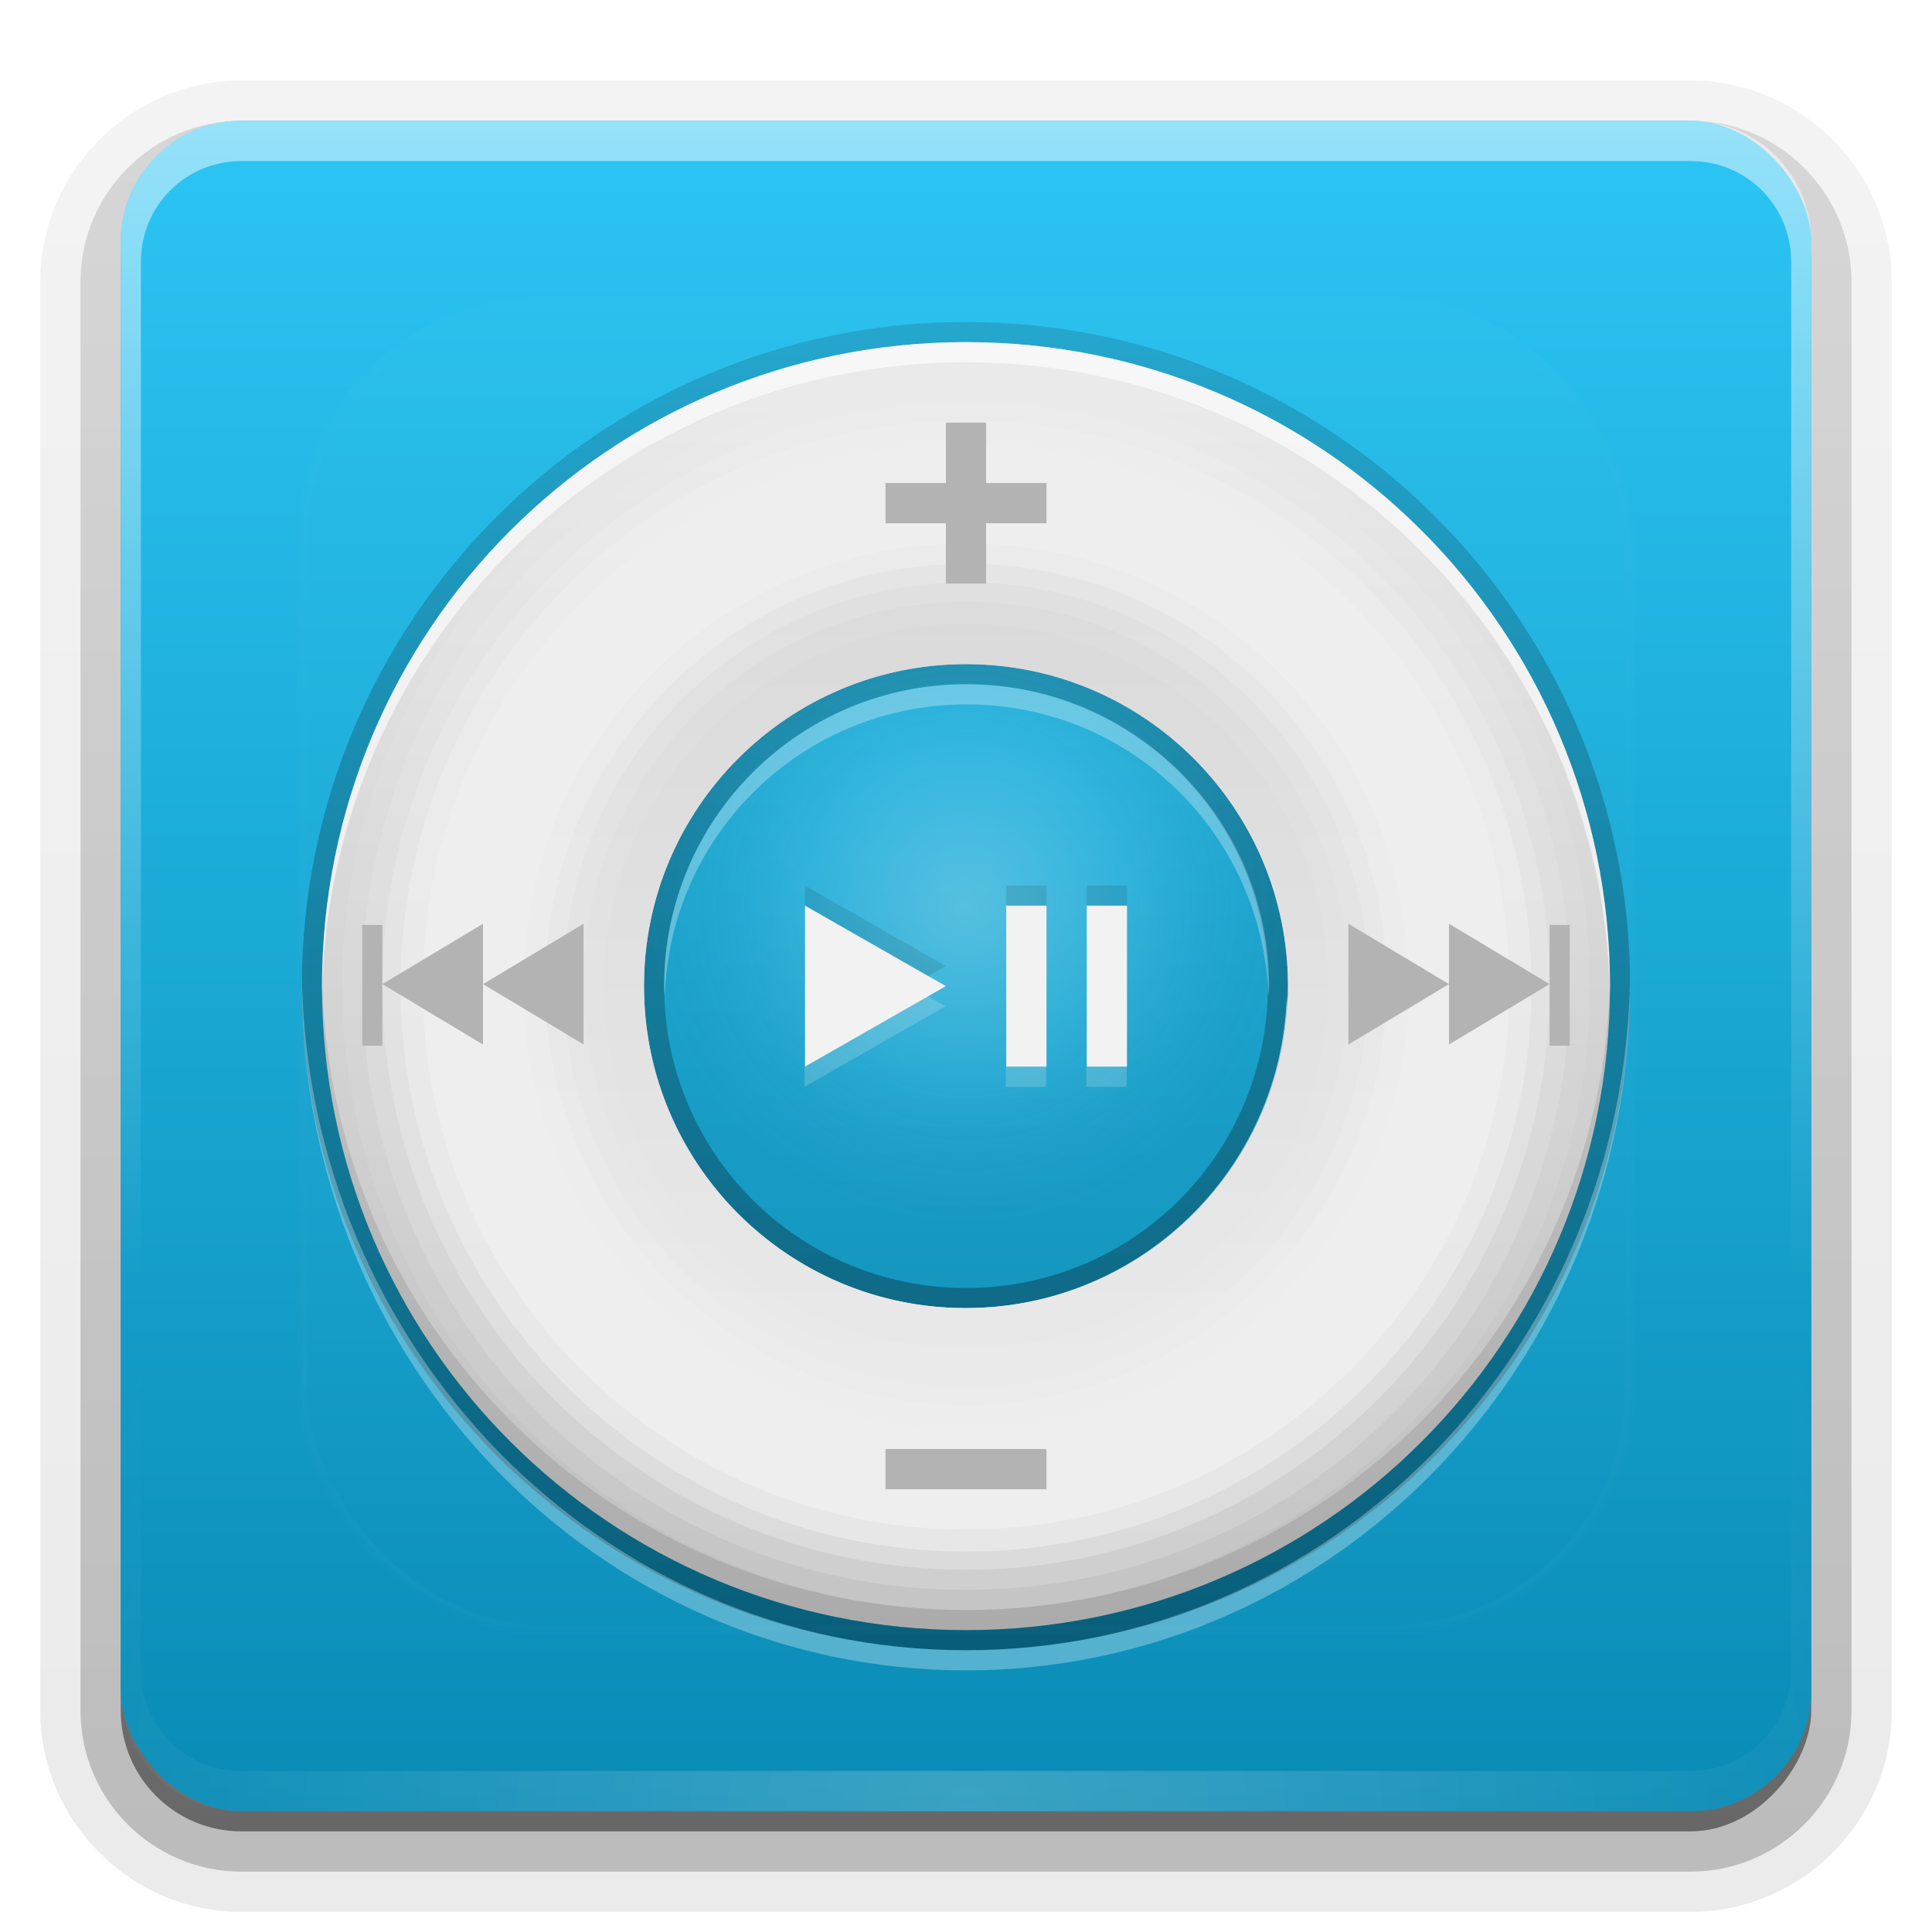 <?xml version="1.0" encoding="UTF-8"?>
<svg id="svg2408" width="96" height="96" version="1.0" xmlns="http://www.w3.org/2000/svg" xmlns:cc="http://creativecommons.org/ns#" xmlns:dc="http://purl.org/dc/elements/1.1/" xmlns:rdf="http://www.w3.org/1999/02/22-rdf-syntax-ns#" xmlns:xlink="http://www.w3.org/1999/xlink">
 <defs id="defs2410">
  <linearGradient id="ButtonShadow" x1="45.4" x2="45.4" y1="92.5" y2="7.02" gradientTransform="scale(1.01 .994)" gradientUnits="userSpaceOnUse">
   <stop id="stop3750" offset="0"/>
   <stop id="stop3752" stop-opacity=".588" offset="1"/>
  </linearGradient>
  <linearGradient id="linearGradient3737">
   <stop id="stop3739" stop-color="#fff" offset="0"/>
   <stop id="stop3741" stop-color="#fff" stop-opacity="0" offset="1"/>
  </linearGradient>
  <filter id="filter3174">
   <feGaussianBlur id="feGaussianBlur3176" stdDeviation="1.71"/>
  </filter>
  <linearGradient id="linearGradient3188" x1="36.4" x2="36.4" y1="6" y2="63.9" gradientUnits="userSpaceOnUse" xlink:href="#linearGradient3737"/>
  <filter id="filter3794" x="-.192" y="-.192" width="1.38" height="1.38">
   <feGaussianBlur id="feGaussianBlur3796" stdDeviation="5.28"/>
  </filter>
  <linearGradient id="linearGradient3613" x1="48" x2="48" y1="20.2" y2="139" gradientUnits="userSpaceOnUse" xlink:href="#linearGradient3737"/>
  <radialGradient id="radialGradient3619" cx="48" cy="90.2" r="42" gradientTransform="matrix(1.16 0 0 .996 -7.55 .197)" gradientUnits="userSpaceOnUse" xlink:href="#linearGradient3737"/>
  <clipPath id="clipPath3613">
   <rect id="rect3615" x="6" y="6" width="84" height="84" rx="6" ry="6" fill="#fff"/>
  </clipPath>
  <linearGradient id="linearGradient3617" x1="48" x2="48" y1="90" y2="5.99" gradientUnits="userSpaceOnUse">
   <stop id="stop3988" stop-color="#098bb5" offset="0"/>
   <stop id="stop3990" stop-color="#2cc5f4" offset="1"/>
  </linearGradient>
  <linearGradient id="ButtonShadow-0" x1="45.4" x2="45.4" y1="92.5" y2="7.02" gradientTransform="matrix(1.01 0 0 .994 100 0)" gradientUnits="userSpaceOnUse">
   <stop id="stop3750-8" offset="0"/>
   <stop id="stop3752-5" stop-opacity=".588" offset="1"/>
  </linearGradient>
  <linearGradient id="linearGradient3780" x1="32.3" x2="32.3" y1="6.13" y2="90.2" gradientTransform="matrix(1.02 0 0 1.01 -1.14 -98.1)" gradientUnits="userSpaceOnUse" xlink:href="#ButtonShadow-0"/>
  <linearGradient id="linearGradient3721" x1="32.3" x2="32.3" y1="6.13" y2="90.2" gradientTransform="translate(0,-97)" gradientUnits="userSpaceOnUse" xlink:href="#ButtonShadow-0"/>
  <linearGradient id="linearGradient4111" x1="-41" x2="72" y1="49" y2="49" gradientTransform="matrix(0,1,-1,0,97,1)" gradientUnits="userSpaceOnUse" xlink:href="#linearGradient4086"/>
  <linearGradient id="linearGradient4086">
   <stop id="stop4088" stop-color="#bebebe" offset="0"/>
   <stop id="stop4098" stop-color="#ebebeb" offset="1"/>
  </linearGradient>
  <radialGradient id="radialGradient3847-3" cx="48" cy="44" r="16" gradientUnits="userSpaceOnUse">
   <stop id="stop3843-2" stop-color="#fff" offset="0"/>
   <stop id="stop3849-4" stop-color="#fff" stop-opacity=".336" offset=".5"/>
   <stop id="stop3845-4" stop-opacity=".168" offset="1"/>
  </radialGradient>
  <linearGradient id="linearGradient3857-7" x1="15" x2="120" y1="48" y2="48" gradientTransform="matrix(0,-1,1,0,0,97)" gradientUnits="userSpaceOnUse">
   <stop id="stop3853-3" offset="0"/>
   <stop id="stop3855-7" stop-opacity="0" offset="1"/>
  </linearGradient>
  <linearGradient id="linearGradient4223" x1="16" x2="80" y1="49" y2="49" gradientTransform="matrix(0,-1,1,0,-1,97)" gradientUnits="userSpaceOnUse" xlink:href="#linearGradient4086"/>
 </defs>
 <g id="layer2" display="none">
  <rect id="rect3745" x="5" y="7" width="86" height="85" rx="6" ry="6" fill="url(#ButtonShadow)" filter="url(#filter3174)" opacity=".9"/>
 </g>
 <g id="layer3">
  <path id="path3786" transform="scale(1,-1)" d="m12-95c-5.51 0-10 4.52-10 10v71c0 5.51 4.52 10 10 10h72c5.51 0 10-4.52 10-10v-71c0-5.51-4.52-10-10-10h-72z" fill="url(#linearGradient3780)" opacity=".08"/>
  <path id="path3778" transform="scale(1,-1)" d="m12-94c-4.97 0-9.03 4.06-9.03 9.03v71c0 4.97 4.06 9.03 9.03 9.03h72c4.97 0 9.03-4.06 9.03-9.03v-71c0-4.97-4.06-9.03-9.03-9.03h-72z" fill="url(#linearGradient3780)" opacity=".1"/>
  <path id="path3770" transform="scale(1,-1)" d="m12-93c-4.41 0-8 3.59-8 8v71c0 4.41 3.59 8 8 8h72c4.41 0 8-3.59 8-8v-71c0-4.41-3.59-8-8-8h-72z" fill="url(#linearGradient3780)" opacity=".2"/>
  <rect id="rect3723" transform="scale(1,-1)" x="5" y="-92" width="86" height="85" rx="7" ry="7" fill="url(#linearGradient3780)" opacity=".3"/>
  <rect id="rect3716" transform="scale(1,-1)" x="6" y="-91" width="84" height="84" rx="6" ry="6" fill="url(#linearGradient3721)" opacity=".45"/>
 </g>
 <g id="layer1">
  <rect id="rect2419" x="6" y="6" width="84" height="84" rx="6" ry="6" fill="url(#linearGradient3617)"/>
  <path id="rect3728" d="m12 6c-3.32 0-6 2.68-6 6v72c0 0.335 0.041 0.651 0.094 0.969 0.049 0.296 0.097 0.597 0.188 0.875 0.01 0.03 0.021 0.064 0.031 0.094 0.099 0.288 0.235 0.547 0.375 0.812 0.145 0.274 0.316 0.536 0.5 0.781s0.374 0.473 0.594 0.688c0.44 0.428 0.943 0.815 1.5 1.09 0.279 0.14 0.573 0.247 0.875 0.344-0.256-0.1-0.487-0.236-0.719-0.375-0.007-0.004-0.024 0.004-0.031 0-0.032-0.019-0.062-0.043-0.094-0.062-0.12-0.077-0.231-0.164-0.344-0.25-0.106-0.081-0.213-0.161-0.312-0.25-0.178-0.161-0.347-0.345-0.5-0.531-0.108-0.13-0.218-0.265-0.312-0.406-0.025-0.038-0.038-0.086-0.062-0.125-0.065-0.103-0.13-0.205-0.188-0.312-0.101-0.195-0.206-0.416-0.281-0.625-0.008-0.022-0.024-0.041-0.031-0.062-0.032-0.092-0.036-0.187-0.062-0.281-0.03-0.107-0.07-0.203-0.094-0.312-0.073-0.342-0.125-0.698-0.125-1.06v-72c0-2.78 2.22-5 5-5h72c2.78 0 5 2.22 5 5v72c0 0.364-0.052 0.721-0.125 1.06-0.044 0.207-0.088 0.398-0.156 0.594-0.008 0.022-0.023 0.041-0.031 0.062-0.063 0.174-0.138 0.367-0.219 0.531-0.042 0.083-0.079 0.17-0.125 0.25-0.055 0.097-0.127 0.188-0.188 0.281-0.094 0.141-0.205 0.276-0.312 0.406-0.143 0.174-0.303 0.347-0.469 0.5-0.011 0.01-0.02 0.021-0.031 0.031-0.138 0.126-0.285 0.234-0.438 0.344-0.103 0.073-0.204 0.153-0.312 0.219-0.007 0.004-0.024-0.004-0.031 0-0.232 0.139-0.463 0.275-0.719 0.375 0.302-0.097 0.596-0.204 0.875-0.344 0.557-0.279 1.06-0.666 1.5-1.09 0.22-0.214 0.409-0.442 0.594-0.688s0.355-0.508 0.5-0.781c0.14-0.265 0.276-0.525 0.375-0.812 0.01-0.031 0.021-0.063 0.031-0.094 0.09-0.278 0.139-0.579 0.188-0.875 0.052-0.318 0.094-0.634 0.094-0.969v-72c0-3.32-2.68-6-6-6h-72z" fill="url(#linearGradient3188)" opacity=".5"/>
  <path id="path3615" d="m12 90c-3.32 0-6-2.68-6-6v-72c0-0.335 0.041-0.651 0.094-0.969 0.049-0.296 0.097-0.597 0.188-0.875 0.01-0.03 0.021-0.064 0.031-0.094 0.099-0.288 0.235-0.547 0.375-0.812 0.145-0.274 0.316-0.536 0.5-0.781s0.374-0.473 0.594-0.688c0.44-0.428 0.943-0.815 1.5-1.09 0.279-0.14 0.573-0.247 0.875-0.344-0.256 0.1-0.487 0.236-0.719 0.375-0.007 0.004-0.024-0.004-0.031 0-0.032 0.019-0.062 0.043-0.094 0.062-0.12 0.077-0.231 0.164-0.344 0.25-0.106 0.081-0.213 0.161-0.312 0.25-0.178 0.161-0.347 0.345-0.5 0.531-0.108 0.13-0.218 0.265-0.312 0.406-0.025 0.038-0.038 0.086-0.062 0.125-0.065 0.103-0.13 0.205-0.188 0.312-0.101 0.195-0.206 0.416-0.281 0.625-0.008 0.022-0.024 0.041-0.031 0.062-0.032 0.092-0.036 0.187-0.062 0.281-0.03 0.107-0.07 0.203-0.094 0.312-0.073 0.342-0.125 0.698-0.125 1.06v72c0 2.78 2.22 5 5 5h72c2.78 0 5-2.22 5-5v-72c0-0.364-0.052-0.721-0.125-1.06-0.044-0.207-0.088-0.398-0.156-0.594-0.008-0.022-0.023-0.041-0.031-0.062-0.063-0.174-0.138-0.367-0.219-0.531-0.042-0.083-0.079-0.17-0.125-0.25-0.055-0.097-0.127-0.188-0.188-0.281-0.094-0.141-0.205-0.276-0.312-0.406-0.143-0.174-0.303-0.347-0.469-0.5-0.011-0.01-0.02-0.021-0.031-0.031-0.138-0.126-0.285-0.234-0.438-0.344-0.103-0.073-0.204-0.153-0.312-0.219-0.007-0.004-0.024 0.004-0.031 0-0.232-0.139-0.463-0.275-0.719-0.375 0.302 0.097 0.596 0.204 0.875 0.344 0.557 0.279 1.06 0.666 1.5 1.09 0.22 0.214 0.409 0.442 0.594 0.688s0.355 0.508 0.5 0.781c0.14 0.265 0.276 0.525 0.375 0.812 0.01 0.031 0.021 0.063 0.031 0.094 0.09 0.278 0.139 0.579 0.188 0.875 0.052 0.318 0.094 0.634 0.094 0.969v72c0 3.32-2.68 6-6 6h-72z" fill="url(#radialGradient3619)" opacity=".2"/>
 </g>
 <g id="layer5">
  <rect id="rect3171" x="15" y="15" width="66" height="66" rx="12" ry="12" clip-path="url(#clipPath3613)" fill="url(#linearGradient3613)" filter="url(#filter3794)" opacity=".1" stroke="#fff" stroke-linecap="round" stroke-width=".5"/>
 </g>
 <g id="layer4">
  <path id="path3823" d="m16 49c0 17.7 14.3 32 32 32s32-14.3 32-32-14.3-32-32-32-32 14.3-32 32zm16 0c0-8.84 7.16-16 16-16s16 7.16 16 16-7.16 16-16 16-16-7.16-16-16z" color="#000000" fill="url(#linearGradient4223)"/>
  <path id="path3834" d="m15 49c0 18.2 14.8 33 33 33s33-14.8 33-33-14.8-33-33-33-33 14.8-33 33zm1 0c0-17.7 14.3-32 32-32s32 14.3 32 32-14.3 32-32 32-32-14.3-32-32zm16 0c0 8.84 7.16 16 16 16s16-7.16 16-16-7.16-16-16-16-16 7.16-16 16zm1 0c0-8.3 6.7-15 15-15s15 6.7 15 15-6.7 15-15 15-15-6.7-15-15z" color="#000000" fill="url(#linearGradient3857-7)" opacity=".35"/>
  <path id="path3839" transform="translate(0,1)" d="m64 48a16 16 0 1 1-32 0 16 16 0 1 1 32 0z" color="#000000" fill="url(#radialGradient3847-3)" opacity=".25"/>
  <path id="path3859" d="m48 17c-17.7 0-32 14.3-32 32 0 0.167-0.003 0.334 0 0.5 0.267-17.4 14.5-31.5 32-31.5s31.7 14.1 32 31.5c0.003-0.166 0-0.333 0-0.5 0-17.7-14.3-32-32-32zm-16 32.5c-0.005 0.169-0.031 0.33-0.031 0.5 0 8.84 7.16 16 16 16s16-7.16 16-16c0-0.17-0.026-0.331-0.031-0.5-0.268 8.6-7.3 15.5-16 15.5s-15.7-6.9-16-15.5z" color="#000000" fill="#fff" opacity=".6"/>
  <path id="path3864" d="m48 32c-8.84 0-16 7.16-16 16 0 0.17 0.026 0.331 0.031 0.5 0.268-8.6 7.3-15.5 16-15.5s15.7 6.9 16 15.5c0.005-0.169 0.031-0.33 0.031-0.5 0-8.84-7.16-16-16-16zm-32 16.5c-0.003 0.166 0 0.333 0 0.5 0 17.7 14.3 32 32 32s32-14.3 32-32c0-0.167 0.003-0.334 0-0.5-0.267 17.4-14.5 31.5-32 31.5s-31.7-14.1-32-31.5z" color="#000000" opacity=".1"/>
  <path id="path3871" d="m48 34c-8.28 0-15 6.72-15 15 0 0.169 0.026 0.332 0.031 0.5 0.267-8.05 6.85-14.5 15-14.5s14.7 6.45 15 14.5c0.006-0.168 0.031-0.331 0.031-0.5 0-8.28-6.72-15-15-15z" color="#000000" fill="#fff" opacity=".3"/>
  <path id="path3876" d="m15 48.5c-0.002 0.167 0 0.332 0 0.5 0 18.8 14.8 34 33 34s33-15.2 33-34c0-0.168 0.002-0.333 0-0.5-0.26 18.6-14.9 33.5-33 33.5s-32.7-15-33-33.5z" color="#000000" fill="#fff" opacity=".3"/>
  <path id="path4100" d="m72 49c0-13.3-10.7-24-24-24s-24 10.7-24 24 10.7 24 24 24 24-10.7 24-24zm-8 0c0 8.84-7.16 16-16 16s-16-7.16-16-16 7.16-16 16-16 16 7.16 16 16z" color="#000000" fill="url(#linearGradient4111)"/>
  <path id="path4133" d="m48 18c-17.1 0-31 13.9-31 31s13.9 31 31 31 31-13.9 31-31-13.9-31-31-31zm0 13c9.99 0 18 8.01 18 18s-8.01 18-18 18-18-8.01-18-18 8.01-18 18-18z" color="#000000" fill="#eee" opacity=".12"/>
  <path id="path4129" d="m48 19c-16.5 0-30 13.4-30 30s13.4 30 30 30 30-13.4 30-30-13.4-30-30-30zm0 10.9c10.5 0 19 8.49 19 19s-8.49 19-19 19-19-8.49-19-19 8.49-19 19-19z" color="#000000" fill="#eee" opacity=".25"/>
  <path id="path4125" d="m48 20c-16 0-29 13-29 29s13 29 29 29 29-13 29-29-13-29-29-29zm0 8.94c11.1 0 20 8.95 20 20s-8.95 20-20 20-20-8.95-20-20 8.95-20 20-20z" color="#000000" fill="#eee" opacity=".4"/>
  <path id="path4121" d="m48 20.9c-15.5 0-28.1 12.6-28.1 28.1s12.6 28.1 28.1 28.1 28.1-12.6 28.1-28.1-12.6-28.1-28.1-28.1zm0 7.12c11.6 0 20.9 9.37 20.9 20.9s-9.37 20.9-20.9 20.9-20.9-9.37-20.9-20.9 9.37-20.9 20.9-20.9z" color="#000000" fill="#eee" opacity=".6"/>
  <path id="path4113" d="m48 22c-14.9 0-27 12.1-27 27s12.1 27 27 27 27-12.1 27-27-12.1-27-27-27zm0 5c12.2 0 22 9.85 22 22s-9.85 22-22 22-22-9.85-22-22 9.85-22 22-22z" color="#000000" fill="#eee"/>
 </g>
 <g id="layer9">
  <path id="path3912" d="m67 45.9v6l5-3-5-3zm5 3v3l5-3-5-3v3zm5 0v3.06h1v-6h-1v2.94z" color="#000000" fill="#b3b3b3"/>
  <path id="path3919" d="m29 45.9v6l-5-3 5-3zm-5 3v3l-5-3 5-3v3zm-5 0v3.06h-1v-6h1v2.94z" color="#000000" fill="#b3b3b3"/>
  <rect id="rect3921" x="44" y="72" width="8" height="2" color="#000000" fill="#b3b3b3"/>
  <path id="rect3923" d="m47 21v3h-3v2h3v3h2v-3h3v-2h-3v-3h-2z" color="#000000" fill="#b3b3b3"/>
  <path id="path3928" d="m40 45v8l7-4-7-4zm10 0v8h2v-8h-2zm4 0v8h2v-8h-2z" color="#000000" fill="#f2f2f2"/>
  <path id="path3935" d="m46.1 49.5-6.12 3.5v1l7-4-0.875-0.5zm3.88 3.5v1h2v-1h-2zm4 0v1h2v-1h-2z" color="#000000" fill="#f2f2f2" opacity=".2"/>
  <path id="path3940" d="m40 44v1l6.12 3.5 0.875-0.5-7-4zm10 0v1h2v-1h-2zm4 0v1h2v-1h-2z" color="#000000" opacity=".1"/>
 </g>
</svg>
